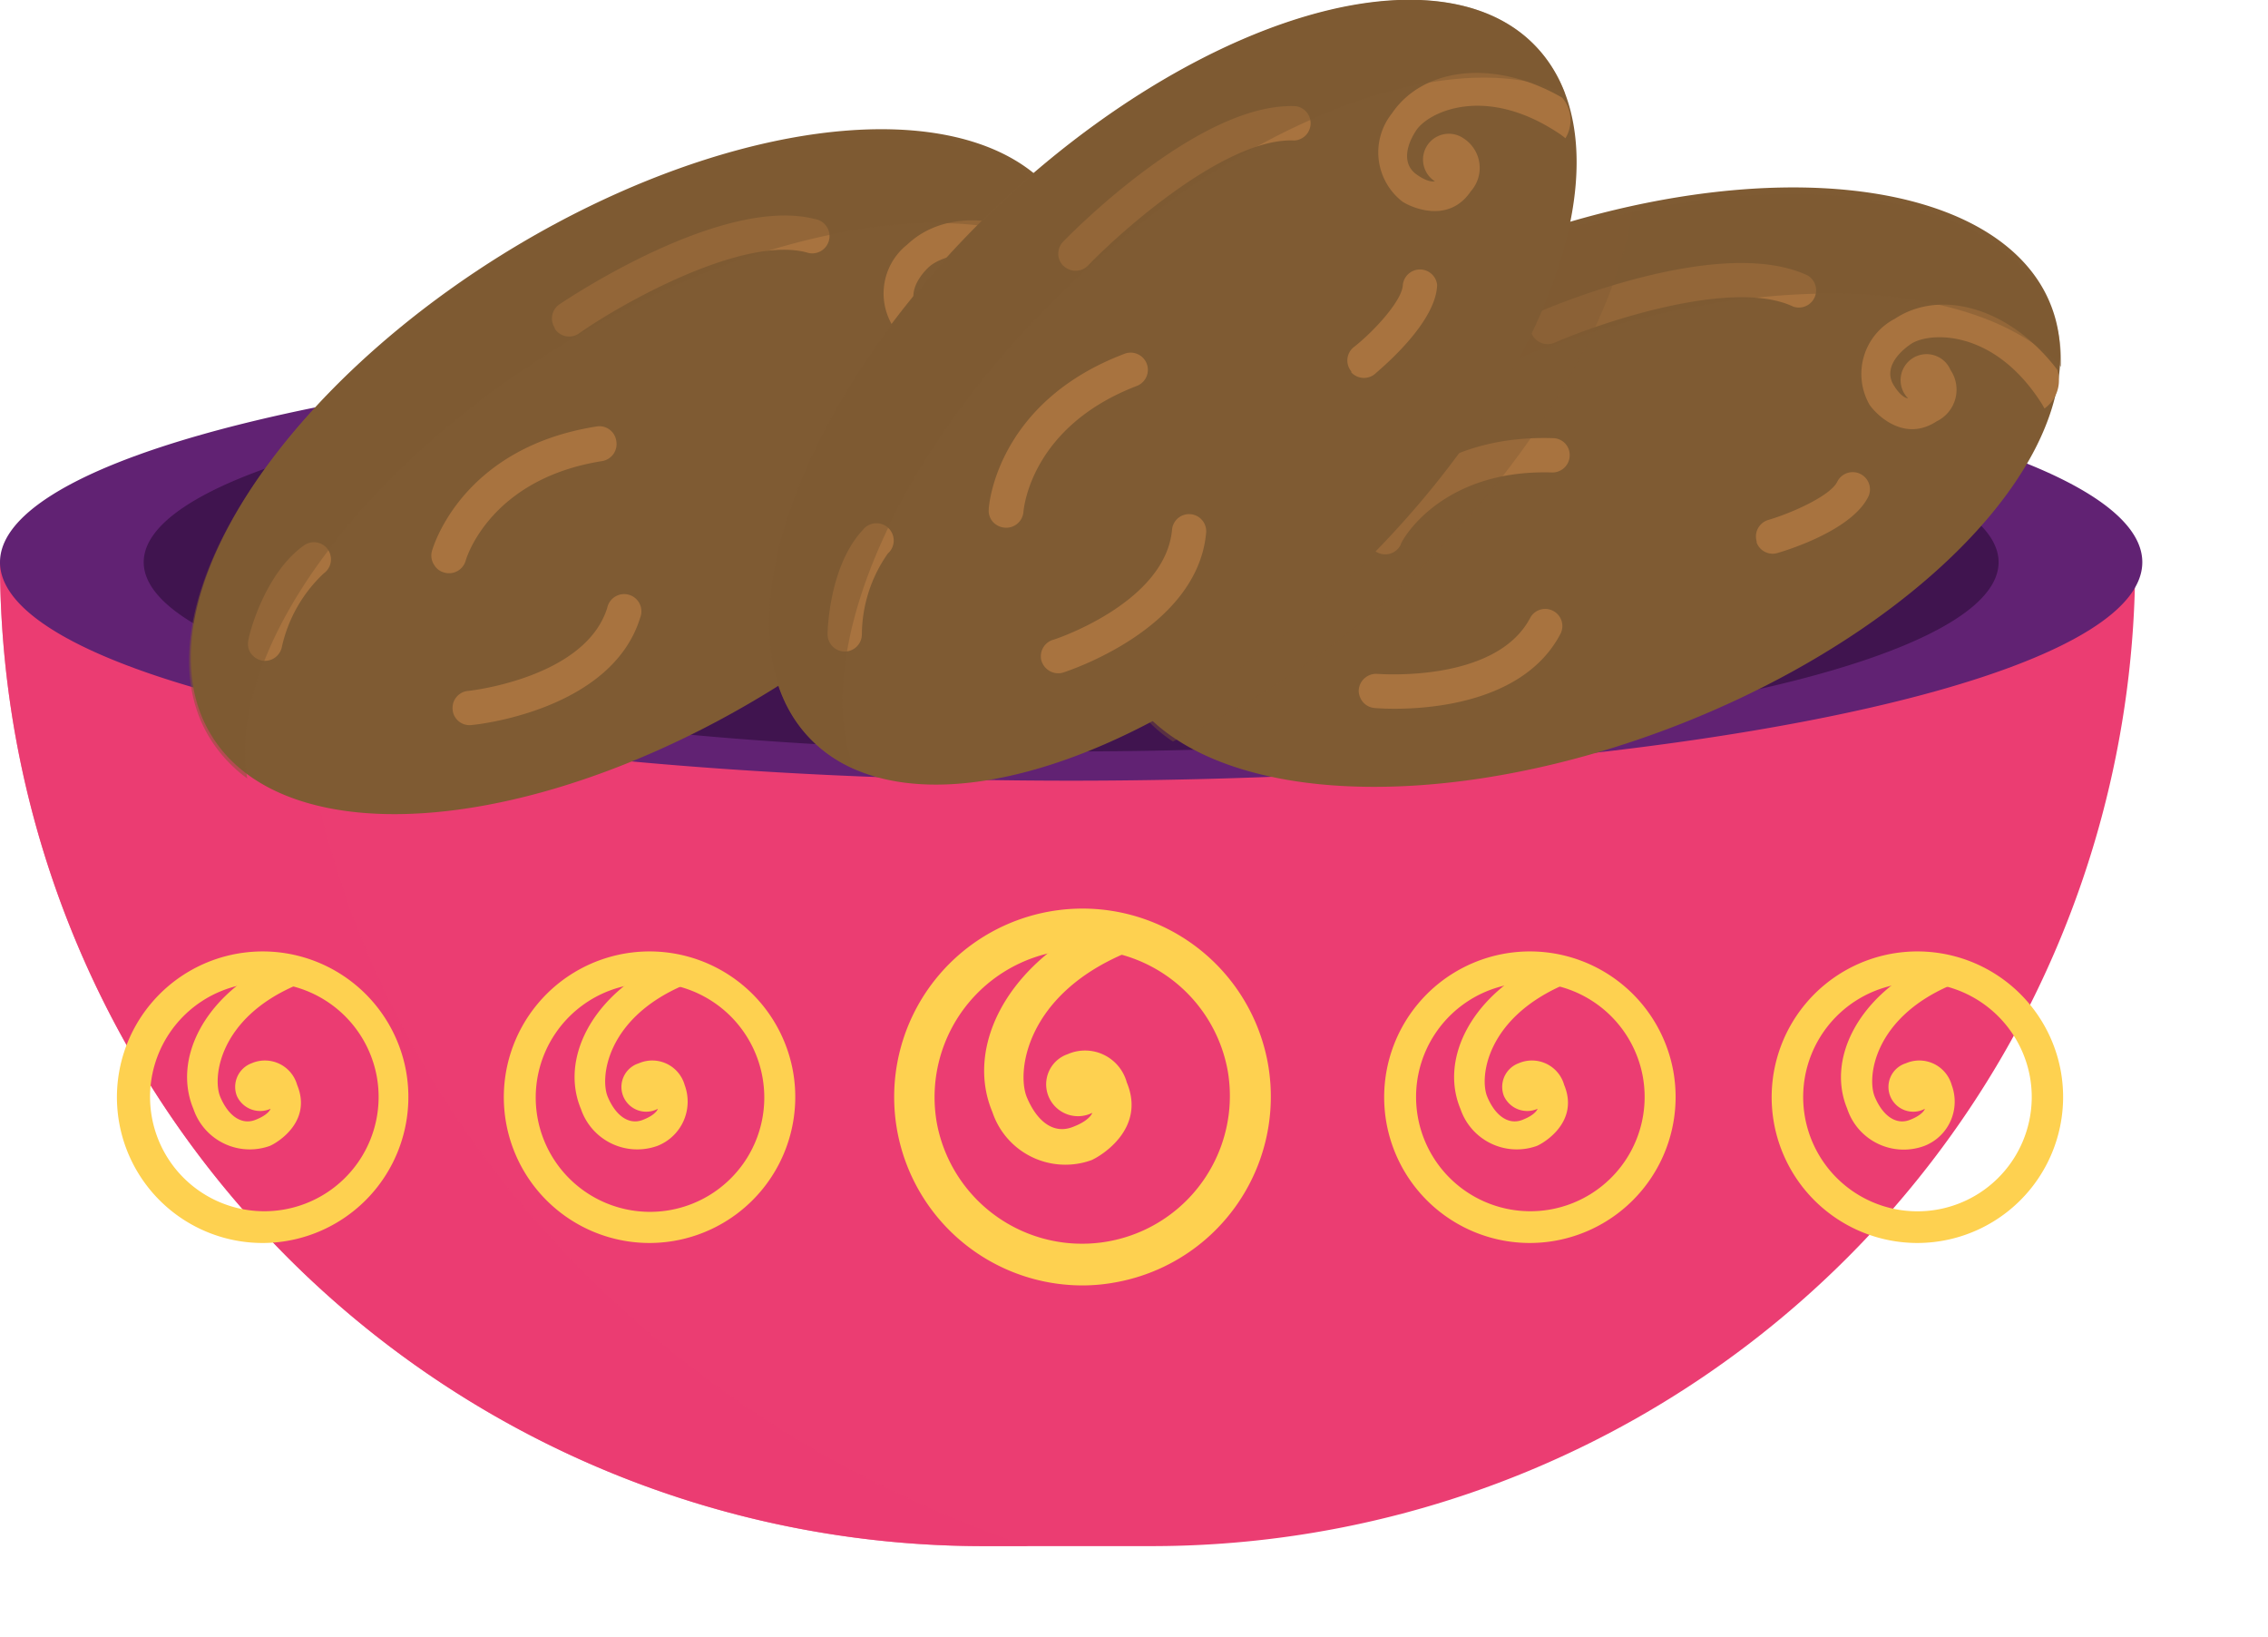 <?xml version="1.0" standalone="no"?><!DOCTYPE svg PUBLIC "-//W3C//DTD SVG 1.1//EN" "http://www.w3.org/Graphics/SVG/1.1/DTD/svg11.dtd"><svg t="1598254717198" class="icon" viewBox="0 0 1419 1024" version="1.1" xmlns="http://www.w3.org/2000/svg" p-id="3100" xmlns:xlink="http://www.w3.org/1999/xlink" width="277.148" height="200"><defs><style type="text/css"></style></defs><path d="M0 351.663h1335.912a615.441 615.441 0 0 1-615.441 615.441h-105.029A615.441 615.441 0 0 1 0 351.663z" fill="#EB3D72" p-id="3101"></path><path d="M183.642 367.792v-16.129H0a615.441 615.441 0 0 0 615.441 615.441h27.813c-268.478-90.551-459.613-324.739-459.613-599.312z" fill="#EB3D72" opacity=".6" p-id="3102"></path><path d="M0 351.663a670.178 136.652 0 1 0 1340.357 0 670.178 136.652 0 1 0-1340.357 0Z" fill="#612273" p-id="3103"></path><path d="M89.916 351.663a580.262 118.364 0 1 0 1160.525 0 580.262 118.364 0 1 0-1160.525 0Z" fill="#40144F" p-id="3104"></path><path d="M132.497 460.336a159.893 313.69 58.2 1 0 533.205-330.601 159.893 313.69 58.2 1 0-533.205 330.601Z" fill="#7F5B33" p-id="3105"></path><path d="M346.964 204.851a10.668 10.668 0 0 1 3.048-14.478c4.191-2.794 101.6-68.326 159.893-53.34a10.795 10.795 0 1 1-5.334 20.828c-40.767-10.541-116.713 32.639-142.494 50.8a10.668 10.668 0 0 1-14.859-2.921zM271.526 353.187a10.541 10.541 0 0 1-1.27-8.509c0.762-2.667 18.796-64.516 102.616-77.851a10.668 10.668 0 0 1 12.7 8.89 10.795 10.795 0 0 1-8.89 12.7c-69.723 11.049-84.836 60.325-85.344 62.357a10.795 10.795 0 0 1-13.335 7.366 10.287 10.287 0 0 1-6.477-4.953zM284.734 448.564a9.779 9.779 0 0 1-1.524-4.572 10.668 10.668 0 0 1 9.525-11.811c0.762 0 73.787-8.001 87.249-52.197a10.795 10.795 0 1 1 20.574 6.35c-17.78 57.785-101.6 66.929-105.664 67.183a10.541 10.541 0 0 1-10.16-4.953zM509.905 307.213v-0.762a10.668 10.668 0 0 1 4.572-14.478c13.97-7.239 35.814-22.479 38.1-31.877a10.706 10.706 0 0 1 20.828 4.953c-5.207 22.352-41.783 42.291-49.149 45.974a10.541 10.541 0 0 1-14.351-3.81zM156.718 408.305a10.414 10.414 0 0 1-1.27-8.001c0-1.778 9.525-41.275 34.798-59.182a10.668 10.668 0 0 1 14.859 2.54 10.795 10.795 0 0 1-2.54 14.986 89.662 89.662 0 0 0-26.289 46.355 10.795 10.795 0 0 1-12.7 8.128 11.557 11.557 0 0 1-6.858-4.826zM562.99 209.804c3.683 3.81 25.4 20.32 43.307 2.413a21.971 21.971 0 0 0 2.413-33.147 16.256 16.256 0 1 0-23.241 21.844s-3.937 0-10.414-6.731-3.937-17.399 5.715-26.797 47.625-19.685 86.233 19.685c1.27 1.27 2.413 2.667 3.556 4.064a21.59 21.59 0 0 0 3.302-25.4c-36.576-32.639-81.407-36.322-106.299-12.7a38.989 38.989 0 0 0-4.572 56.769z" fill="#A8733F" p-id="3106"></path><path d="M349.123 217.424c128.143-79.375 263.652-99.441 327.279-53.975a84.328 84.328 0 0 0-11.684-32.131c-46.482-75.057-203.2-61.976-350.901 29.21s-228.6 225.933-182.626 300.99a88.9 88.9 0 0 0 23.495 25.4c-12.319-77.851 66.167-190.119 194.437-269.494z" fill="#7F5B33" opacity=".5" p-id="3107"></path><path d="M698.392 418.145a159.893 313.69 68.8 1 0 584.921-226.876 159.893 313.69 68.8 1 0-584.921 226.876Z" fill="#7F5B33" p-id="3108"></path><path d="M958.214 208.407a10.795 10.795 0 0 1 5.715-13.716c4.572-2.032 112.395-48.133 167.132-22.352a10.795 10.795 0 0 1-9.144 19.431c-38.1-18.034-120.777 10.16-149.352 22.606a10.922 10.922 0 0 1-14.224-5.588zM856.233 339.852a11.303 11.303 0 0 1 0-8.636c1.27-2.413 30.607-59.817 115.443-57.15a10.541 10.541 0 0 1 10.414 11.049 10.795 10.795 0 0 1-11.049 10.414C900.937 293.37 876.299 338.963 876.299 340.868a10.795 10.795 0 0 1-19.685-1.016zM850.899 435.991a9.652 9.652 0 0 1-0.762-4.699 10.922 10.922 0 0 1 11.684-9.779c0.762 0 73.914 5.969 95.504-34.925a10.668 10.668 0 0 1 14.478-4.445 10.668 10.668 0 0 1 4.445 14.478c-28.194 53.467-112.776 46.609-116.332 46.228a10.668 10.668 0 0 1-9.017-6.858zM1099.057 339.344v-0.762a10.795 10.795 0 0 1 7.239-13.335c15.113-4.445 39.37-15.367 43.307-24.13a10.795 10.795 0 0 1 19.685 8.763c-9.398 20.955-49.022 33.655-56.896 35.941a10.668 10.668 0 0 1-13.335-6.477zM733.17 372.491a11.303 11.303 0 0 1 0-8.128c0-1.651 17.145-38.735 45.212-51.562a10.681 10.681 0 1 1 8.89 19.431 88.9 88.9 0 0 0-34.417 40.64 10.795 10.795 0 0 1-14.224 5.588 10.922 10.922 0 0 1-5.461-5.969zM1169.669 253.111c2.794 4.318 20.574 24.511 42.037 10.414a21.971 21.971 0 0 0 8.636-32.131 16.256 16.256 0 1 0-26.543 17.78s-4.064 0-9.144-8.509 0-17.907 10.795-25.4 50.8-10.287 80.899 35.56a45.72 45.72 0 0 1 2.794 4.699 21.59 21.59 0 0 0 8.001-24.257c-29.718-38.989-73.025-50.8-101.6-31.877a38.862 38.862 0 0 0-15.875 53.721z" fill="#A8733F" p-id="3109"></path><path d="M957.96 221.107c140.716-53.975 277.622-48.26 331.597 8.382a86.995 86.995 0 0 0-5.461-33.782c-31.496-82.423-188.341-99.06-350.139-36.703S666.622 337.566 698.499 419.989a84.709 84.709 0 0 0 18.415 28.829c2.032-78.232 100.203-173.863 241.046-227.711z" fill="#7F5B33" opacity=".5" p-id="3110"></path><path d="M1021.587 132.461a578.992 578.992 0 0 0-87.63 26.543C772.159 220.472 666.622 337.566 698.499 419.989a92.837 92.837 0 0 0 35.306 43.815 544.194 544.194 0 0 0 148.209-101.6c77.851-75.057 127.508-160.401 139.573-229.743z" fill="#7F5B33" opacity=".4" p-id="3111"></path><path d="M506.402 461.526a159.893 313.69 46.43 1 0 454.557-432.415 159.893 313.69 46.43 1 0-454.557 432.415Z" fill="#7F5B33" p-id="3112"></path><path d="M665.098 166.116a10.795 10.795 0 0 1 0-14.859c3.429-3.556 85.217-87.63 145.669-84.836a10.795 10.795 0 0 1-1.016 21.463c-42.164-2.032-107.569 55.88-129.159 78.359a10.922 10.922 0 0 1-15.24 0zM621.537 326.771a10.414 10.414 0 0 1-2.921-8.128c0-2.667 5.207-66.929 84.455-97.155a10.77 10.77 0 1 1 8.128 19.939c-66.04 25.4-70.612 76.2-70.866 78.74a10.795 10.795 0 0 1-11.43 9.906 11.303 11.303 0 0 1-7.366-3.302zM653.922 417.449a11.303 11.303 0 0 1-2.413-4.445 10.795 10.795 0 0 1 6.985-12.7c0.762 0 70.612-22.987 74.803-68.961a10.706 10.706 0 0 1 21.336 1.905c-5.461 60.198-86.233 86.36-89.662 87.503a10.922 10.922 0 0 1-11.049-3.302zM845.438 232.918v-0.635a10.668 10.668 0 0 1 1.524-15.113c12.7-9.906 30.48-29.337 30.734-38.989a10.795 10.795 0 0 1 21.463 0c-0.635 22.86-32.258 49.911-38.1 54.991a10.795 10.795 0 0 1-15.621-0.254zM520.699 404.114a11.049 11.049 0 0 1-2.921-7.493c0-1.778 0.889-42.418 21.971-65.024a10.795 10.795 0 1 1 15.748 14.605 88.9 88.9 0 0 0-16.256 50.8 10.795 10.795 0 0 1-10.922 10.541 10.922 10.922 0 0 1-7.62-3.429zM877.442 126.111c4.318 2.921 28.448 14.732 42.799-6.477a21.971 21.971 0 0 0-4.445-33.02 16.154 16.154 0 1 0-18.034 26.797s-3.81 1.27-11.684-4.445-7.366-16.256 0-27.432 42.545-28.956 88.9 1.651a40.386 40.386 0 0 1 4.445 3.302 21.717 21.717 0 0 0-2.032-25.4c-42.418-24.511-87.122-18.923-106.553 9.906a38.989 38.989 0 0 0 6.604 55.118z" fill="#A8733F" p-id="3113"></path><path d="M669.67 178.054c109.22-103.886 237.744-151.384 309.372-119.888a88.138 88.138 0 0 0-18.034-29.083C900.175-34.798 749.299 10.16 623.569 129.54s-177.8 268.097-117.094 331.978a87.249 87.249 0 0 0 28.067 19.558c-27.94-73.152 25.908-199.136 135.128-303.022z" fill="#7F5B33" opacity=".5" p-id="3114"></path><path d="M682.878 725.677c5.842-2.54 34.29-19.558 22.098-48.641a27.051 27.051 0 0 0-36.957-17.653 19.939 19.939 0 1 0 15.367 36.703s-1.27 4.826-12.7 9.017-21.717-3.302-28.194-18.669-1.143-63.5 61.214-90.043l6.35-2.286a26.67 26.67 0 0 0-27.686-15.113c-53.721 27.305-78.105 77.089-61.468 116.586a48.133 48.133 0 0 0 61.976 30.099z" fill="#FED150" p-id="3115"></path><path d="M677.163 804.036a117.856 117.856 0 1 1 115.951-139.7A117.983 117.983 0 0 1 698.499 802.004a112.649 112.649 0 0 1-21.336 2.032z m0-210.185a92.456 92.456 0 0 0-90.932 109.093 92.456 92.456 0 0 0 181.864-33.401 92.456 92.456 0 0 0-90.805-75.692zM961.516 716.787c4.572-1.905 26.67-15.113 17.145-38.1a20.955 20.955 0 0 0-28.575-13.589 15.748 15.748 0 0 0-9.144 20.447 16.002 16.002 0 0 0 21.082 8.001s-1.016 3.683-9.652 6.985-16.891-2.667-21.844-14.478-0.889-48.641 47.371-69.85a38.1 38.1 0 0 1 4.953-1.778 20.701 20.701 0 0 0-21.463-10.922c-41.656 21.082-60.452 59.563-47.625 90.17a37.211 37.211 0 0 0 47.752 23.114z" fill="#FED150" p-id="3116"></path><path d="M957.198 777.493a91.186 91.186 0 1 1 89.662-107.823 91.313 91.313 0 0 1-89.662 107.823z m0-162.814a76.2 76.2 0 0 0-12.7 1.143 71.501 71.501 0 1 0 83.312 57.404 71.628 71.628 0 0 0-70.612-58.547zM1203.959 716.787a29.718 29.718 0 0 0 17.145-38.1 21.082 21.082 0 0 0-28.702-13.589 15.494 15.494 0 1 0 11.938 28.448s-0.889 3.683-9.525 6.985-16.891-2.667-21.844-14.478-0.889-49.022 47.371-69.723a38.1 38.1 0 0 1 4.953-1.778 20.701 20.701 0 0 0-21.463-11.049C1162.176 624.331 1142.999 662.812 1155.699 693.419a37.211 37.211 0 0 0 48.26 23.368z" fill="#FED150" p-id="3117"></path><path d="M1199.641 777.493a91.186 91.186 0 1 1 89.662-107.823 91.313 91.313 0 0 1-89.662 107.823z m0-162.814a74.422 74.422 0 0 0-12.7 1.143 71.501 71.501 0 1 0 83.058 57.404 71.755 71.755 0 0 0-70.358-58.547zM168.783 716.787c4.572-1.905 26.67-15.113 17.145-38.1a20.955 20.955 0 0 0-28.575-13.589 15.748 15.748 0 0 0-9.144 20.447 16.002 16.002 0 0 0 21.082 8.001s-1.016 3.683-9.652 6.985-16.891-2.667-21.844-14.478-0.889-49.022 47.371-69.723a38.1 38.1 0 0 1 5.334-1.397 20.701 20.701 0 0 0-21.844-11.43c-41.656 21.082-60.452 59.563-47.625 90.17a37.211 37.211 0 0 0 47.752 23.114z" fill="#FED150" p-id="3118"></path><path d="M165.1 777.493a91.186 91.186 0 1 1 88.9-107.823 91.313 91.313 0 0 1-88.9 107.823z m0-162.814a76.2 76.2 0 0 0-12.7 1.143 71.501 71.501 0 1 0 83.312 57.404A71.628 71.628 0 0 0 165.1 614.679zM411.226 716.787a29.718 29.718 0 0 0 17.145-38.1 21.082 21.082 0 0 0-28.702-13.589 15.494 15.494 0 1 0 11.938 28.448s-0.889 3.683-9.525 6.985-16.891-2.667-21.844-14.478-0.889-49.022 47.371-69.723a38.1 38.1 0 0 1 4.953-1.778 20.701 20.701 0 0 0-21.463-11.049c-41.656 21.082-60.452 59.563-47.625 90.17a37.211 37.211 0 0 0 47.752 23.114z" fill="#FED150" p-id="3119"></path><path d="M406.4 777.493a91.186 91.186 0 1 1 89.662-107.823A91.313 91.313 0 0 1 406.4 777.493z m0-162.814a74.422 74.422 0 0 0-12.7 1.524 71.501 71.501 0 1 0 83.312 57.404A71.755 71.755 0 0 0 406.4 614.679z" fill="#FED150" p-id="3120"></path></svg>